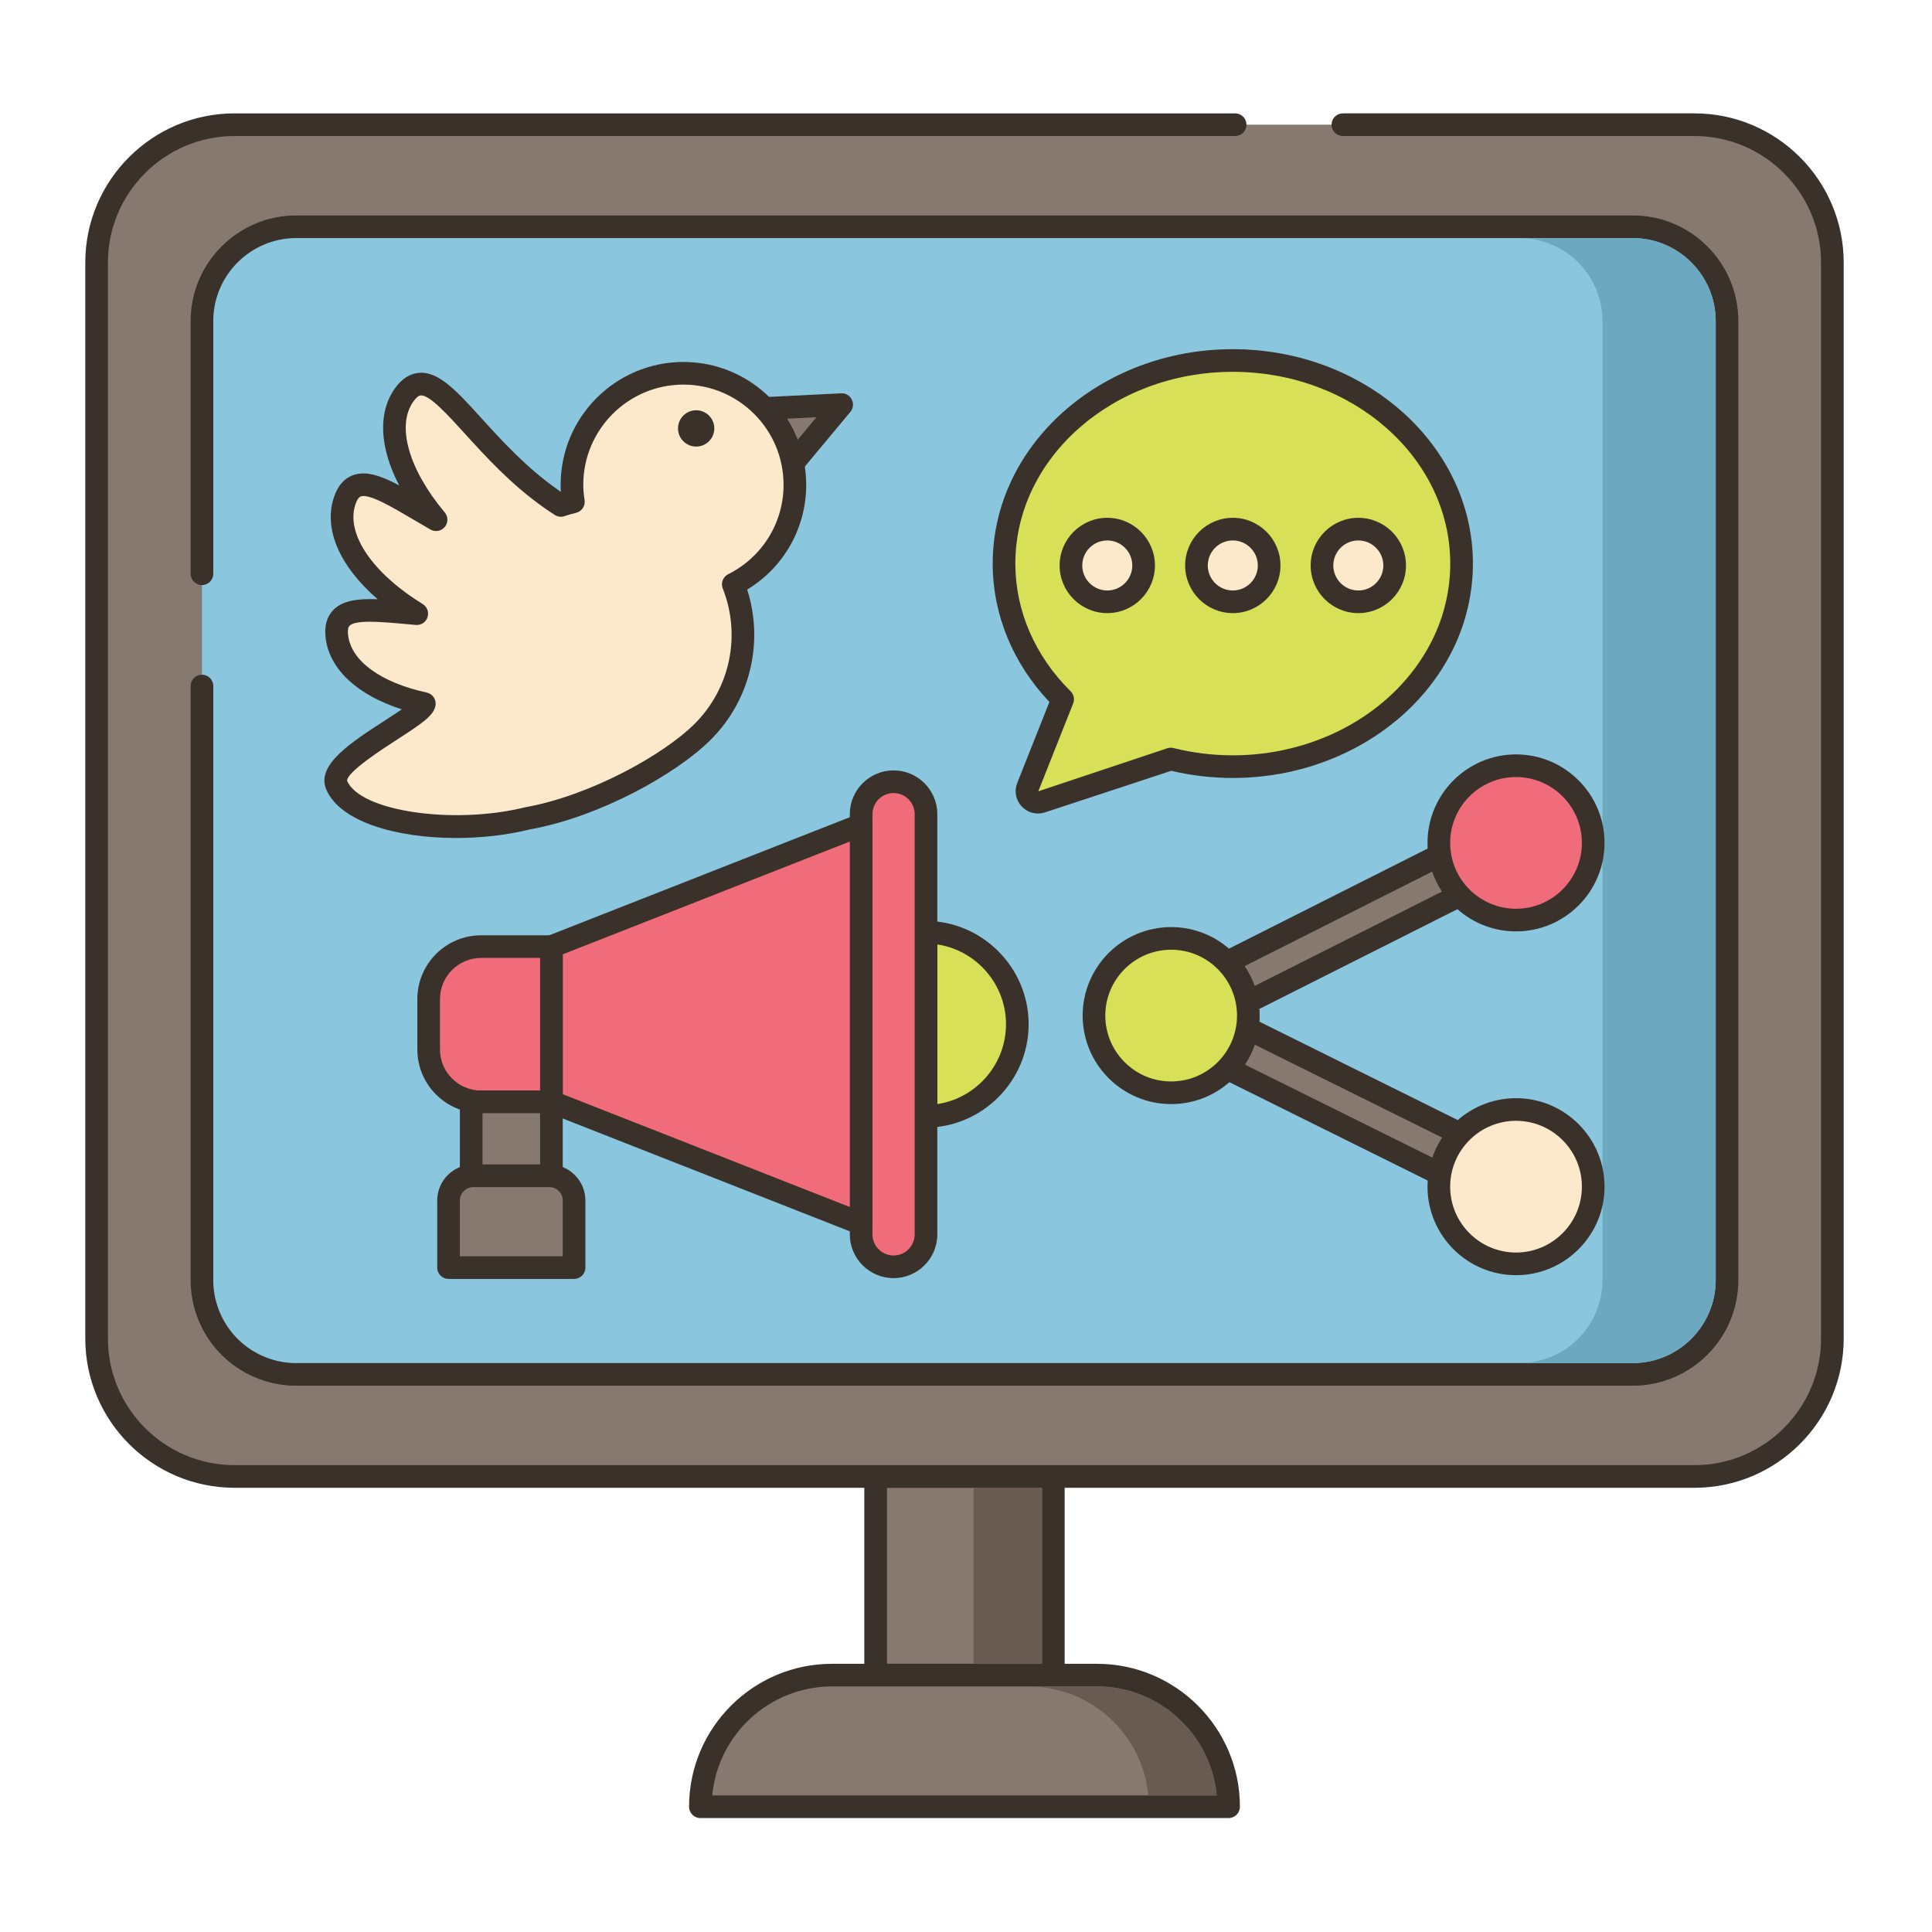 <?xml version="1.0" encoding="utf-8"?>
<!-- Generator: Adobe Illustrator 22.0.1, SVG Export Plug-In . SVG Version: 6.00 Build 0)  -->
<svg xmlns="http://www.w3.org/2000/svg" xmlns:xlink="http://www.w3.org/1999/xlink" version="1.1" id="Layer_1" x="0px" y="0px" viewBox="0 0 256 256" style="enable-background:new 0 0 256 256;" xml:space="preserve" width="512" height="512">
<style type="text/css">
	.st0{fill:#3A312A;}
	.st1{fill:#D7E057;}
	.st2{fill:#F16C7A;}
	.st3{fill:#FCE8CB;}
	.st4{fill:#87796F;}
	.st5{fill:#8AC6DD;}
	.st6{fill:#CE4E61;}
	.st7{fill:#6CA8BF;}
	.st8{fill:#B9C239;}
	.st9{fill:#DECAAD;}
	.st10{fill:#695B51;}
	.st11{fill-rule:evenodd;clip-rule:evenodd;fill:#FCE8CB;}
	.st12{fill:#F5978A;}
	.st13{fill:#68A8BC;}
	.st14{fill:#B9BC39;}
	.st15{fill:#6B5B51;}
	.st16{fill:#D34E5C;}
	.st17{fill-rule:evenodd;clip-rule:evenodd;fill:#87796F;}
	.st18{fill-rule:evenodd;clip-rule:evenodd;fill:#F16C7A;}
</style>
<g>
	<g>
		<g>
			<rect x="116.026" y="195.64" class="st4" width="23.548" height="26.323"/>
		</g>
	</g>
	<g>
		<g>
			<path class="st0" d="M139.574,194.14h-23.549c-0.828,0-1.5,0.671-1.5,1.5v26.323c0,0.829,0.672,1.5,1.5,1.5h23.549     c0.828,0,1.5-0.671,1.5-1.5V195.64C141.074,194.811,140.402,194.14,139.574,194.14z M138.074,220.462h-20.549V197.14h20.549     V220.462z"/>
		</g>
	</g>
	<g>
		<g>
			<path class="st4" d="M145.355,221.963h-35.109c-9.632,0-17.44,7.808-17.44,17.44h69.99     C162.795,229.771,154.987,221.963,145.355,221.963z"/>
		</g>
	</g>
	<g>
		<g>
			<path class="st0" d="M145.354,220.462h-35.109c-10.443,0-18.939,8.497-18.939,18.94c0,0.829,0.672,1.5,1.5,1.5h69.989     c0.828,0,1.5-0.671,1.5-1.5C164.295,228.959,155.798,220.462,145.354,220.462z M94.376,237.903     c0.758-8.089,7.586-14.44,15.869-14.44h35.109c8.283,0,15.112,6.352,15.87,14.44H94.376z"/>
		</g>
	</g>
	<g>
		<g>
			<path class="st4" d="M224.521,16.522H31.079c-10.095,0-18.279,8.184-18.279,18.279V177.36c0,10.095,8.184,18.279,18.279,18.279     h193.441c10.095,0,18.279-8.184,18.279-18.279V34.802C242.8,24.706,234.616,16.522,224.521,16.522z"/>
		</g>
	</g>
	<g>
		<g>
			<path class="st0" d="M224.521,15.022h-46.585c-0.828,0-1.5,0.671-1.5,1.5c0,0.829,0.672,1.5,1.5,1.5h46.585     c9.252,0,16.779,7.527,16.779,16.779V177.36c0,9.252-7.527,16.779-16.779,16.779H31.079c-9.252,0-16.779-7.527-16.779-16.779     V34.802c0-9.252,7.527-16.779,16.779-16.779h132.584c0.828,0,1.5-0.671,1.5-1.5c0-0.829-0.672-1.5-1.5-1.5H31.079     c-10.906,0-19.779,8.873-19.779,19.779V177.36c0,10.906,8.873,19.779,19.779,19.779h193.441c10.906,0,19.779-8.873,19.779-19.779     V34.802C244.3,23.896,235.427,15.022,224.521,15.022z"/>
		</g>
	</g>
	<g>
		<g>
			<path class="st5" d="M216.35,30.046H39.25c-6.9,0-12.49,5.6-12.49,12.5v127.07c0,1.41,0.23,2.77,0.67,4.04     c1.67,4.92,6.33,8.46,11.82,8.46h177.1c6.9,0,12.49-5.6,12.49-12.5V42.546C228.84,35.646,223.25,30.046,216.35,30.046z"/>
		</g>
	</g>
	<g>
		<g>
			<path class="st0" d="M216.35,28.546H39.25c-7.714,0-13.99,6.28-13.99,14v33.479c0,0.829,0.672,1.5,1.5,1.5s1.5-0.671,1.5-1.5     V42.546c0-6.065,4.931-11,10.99-11h177.1c6.06,0,10.99,4.935,10.99,11v127.07c0,6.065-4.931,11-10.99,11H39.25     c-4.71,0-8.889-2.991-10.403-7.451c-0.39-1.126-0.587-2.32-0.587-3.549V90.9c0-0.829-0.672-1.5-1.5-1.5s-1.5,0.671-1.5,1.5     v78.716c0,1.563,0.253,3.088,0.749,4.521c1.925,5.669,7.245,9.479,13.241,9.479h177.1c7.714,0,13.99-6.28,13.99-14V42.546     C230.34,34.826,224.063,28.546,216.35,28.546z"/>
		</g>
	</g>
	<g>
		<g>
			<path class="st7" d="M216.34,31.543h-14.99c6.06,0,10.99,4.94,10.99,11v127.07c0,6.07-4.93,11-10.99,11h15     c6.06,0,10.99-4.93,10.99-11V42.543C227.34,36.493,222.39,31.543,216.34,31.543z"/>
		</g>
	</g>
	<g>
		<g>
			<rect x="129" y="197.142" class="st10" width="9.07" height="23.32"/>
		</g>
	</g>
	<g>
		<g>
			<path class="st10" d="M145.35,223.463h-9.07c8.29,0,15.12,6.35,15.87,14.44h9.07C160.47,229.813,153.64,223.463,145.35,223.463z"/>
		</g>
	</g>
	<g>
		<g>
			<path class="st1" d="M122.699,123.522v24.397c6.693-0.051,12.101-5.493,12.101-12.198     C134.8,129.015,129.392,123.574,122.699,123.522z"/>
		</g>
	</g>
	<g>
		<g>
			<path class="st0" d="M122.711,122.022c-0.404-0.029-0.784,0.153-1.068,0.435c-0.284,0.282-0.443,0.665-0.443,1.065v24.397     c0,0.4,0.159,0.783,0.443,1.065c0.281,0.279,0.661,0.435,1.057,0.435h0.012c7.493-0.058,13.589-6.203,13.589-13.699     C136.3,128.225,130.204,122.08,122.711,122.022z M124.199,146.3v-21.159c5.138,0.776,9.101,5.239,9.101,10.579     C133.3,141.061,129.337,145.524,124.199,146.3z"/>
		</g>
	</g>
	<g>
		<g>
			<path class="st2" d="M118.402,103.582c-2.373,0-4.297,1.924-4.297,4.297v55.683c0,2.373,1.924,4.297,4.297,4.297     c2.373,0,4.297-1.924,4.297-4.297v-55.683C122.699,105.506,120.775,103.582,118.402,103.582z"/>
		</g>
	</g>
	<g>
		<g>
			<path class="st0" d="M118.402,102.082c-3.196,0-5.797,2.601-5.797,5.797v55.683c0,3.196,2.601,5.797,5.797,5.797     s5.797-2.601,5.797-5.797v-55.683C124.199,104.683,121.599,102.082,118.402,102.082z M121.199,163.562     c0,1.542-1.255,2.797-2.797,2.797s-2.797-1.255-2.797-2.797v-55.683c0-1.542,1.255-2.797,2.797-2.797s2.797,1.255,2.797,2.797     V163.562z"/>
		</g>
	</g>
	<g>
		<g>
			<polygon class="st2" points="92.371,117.845 85.732,120.454 73.066,125.431 73.066,146.006 114.105,162.137 114.105,109.304         "/>
		</g>
	</g>
	<g>
		<g>
			<path class="st0" d="M114.95,108.064c-0.411-0.28-0.932-0.338-1.394-0.156l-28.374,11.15l-12.665,4.977     c-0.574,0.226-0.951,0.779-0.951,1.396v20.574c0,0.617,0.377,1.17,0.951,1.396l41.039,16.131c0.178,0.07,0.363,0.104,0.549,0.104     c0.297,0,0.592-0.088,0.845-0.26c0.41-0.28,0.655-0.744,0.655-1.24v-52.833C115.605,108.808,115.36,108.344,114.95,108.064z      M112.605,159.936l-38.039-14.952v-18.53l38.039-14.949V159.936z"/>
		</g>
	</g>
	<g>
		<g>
			<path class="st2" d="M63.75,125.431c-3.838,0-6.95,3.112-6.95,6.95v6.674c0,3.838,3.111,6.95,6.95,6.95h9.317v-20.573H63.75z"/>
		</g>
	</g>
	<g>
		<g>
			<path class="st0" d="M73.066,123.932H63.75c-4.659,0-8.45,3.791-8.45,8.45v6.674c0,4.659,3.791,8.45,8.45,8.45h9.316     c0.828,0,1.5-0.671,1.5-1.5v-20.573C74.566,124.603,73.895,123.932,73.066,123.932z M71.566,144.505H63.75     c-3.005,0-5.45-2.445-5.45-5.45v-6.674c0-3.005,2.445-5.45,5.45-5.45h7.816V144.505z"/>
		</g>
	</g>
	<g>
		<g>
			<path class="st4" d="M62.437,146.003v9.813c0.091-0.01,0.182-0.014,0.273-0.014h10.085c0.091,0,0.182,0.003,0.269,0.01v-9.809     H62.437z"/>
		</g>
	</g>
	<g>
		<g>
			<path class="st0" d="M73.065,144.503H62.438c-0.828,0-1.5,0.671-1.5,1.5v9.813c0,0.429,0.231,0.835,0.552,1.119     c0.32,0.285,0.795,0.415,1.221,0.367h10.086c0.049,0,0.098,0.001,0.145,0.005c0.042,0.003,0.084,0.005,0.125,0.005     c0.375,0,0.737-0.141,1.016-0.396c0.309-0.284,0.484-0.685,0.484-1.104v-9.809C74.565,145.175,73.894,144.503,73.065,144.503z      M71.565,154.302h-7.628v-6.798h7.628V154.302z"/>
		</g>
	</g>
	<g>
		<g>
			<path class="st4" d="M72.794,155.801H62.709c-1.809,0-3.275,1.466-3.275,3.275v8.886h16.635v-8.886     C76.069,157.267,74.603,155.801,72.794,155.801z"/>
		</g>
	</g>
	<g>
		<g>
			<path class="st0" d="M72.794,154.301H62.709c-2.633,0-4.775,2.142-4.775,4.775v8.886c0,0.829,0.672,1.5,1.5,1.5h16.636     c0.828,0,1.5-0.671,1.5-1.5v-8.886C77.569,156.443,75.427,154.301,72.794,154.301z M74.569,166.462H60.934v-7.386     c0-0.979,0.797-1.775,1.775-1.775h10.085c0.979,0,1.775,0.796,1.775,1.775V166.462z"/>
		</g>
	</g>
	<g>
		<g>
			<path class="st4" d="M101.323,54.12c1.865,1.987,3.185,4.489,3.726,7.27l6.477-7.773L101.323,54.12z"/>
		</g>
	</g>
	<g>
		<g>
			<path class="st0" d="M112.867,52.947c-0.265-0.533-0.806-0.873-1.416-0.829l-10.202,0.503c-0.584,0.029-1.098,0.394-1.316,0.936     c-0.219,0.543-0.104,1.162,0.297,1.588c1.714,1.826,2.871,4.084,3.348,6.531c0.111,0.568,0.539,1.022,1.1,1.166     c0.124,0.032,0.249,0.047,0.373,0.047c0.438,0,0.863-0.193,1.152-0.54l6.476-7.773C113.059,54.119,113.134,53.479,112.867,52.947     z M105.696,58.27c-0.383-0.975-0.86-1.91-1.425-2.794l3.913-0.193L105.696,58.27z"/>
		</g>
	</g>
	<g>
		<g>
			<path class="st3" d="M105.326,64.231c0-8.156-6.612-14.768-14.768-14.768c-8.156,0-14.769,6.612-14.769,14.768     c0,0.772,0.077,1.525,0.191,2.265c-0.556,0.136-1.109,0.288-1.654,0.477c-0.468-0.301-0.934-0.613-1.396-0.939     c-10.711-7.555-15.45-19.271-19.394-13.679c-2.78,3.941-0.87,10.398,4.247,16.512c-6.491-3.741-10.685-6.907-12.129-2.459     c-1.534,4.728,2.48,10.534,9.569,14.909c-6.679-0.602-11.137-1.254-10.582,3.081c0.541,4.22,5.094,7.419,11.585,8.836     c-0.421,1.94-12.992,7.414-11.632,10.743c2.146,5.253,15.553,6.865,25.34,4.451c8.574-1.526,18.679-6.968,23.193-11.482     c5.278-5.278,6.619-12.995,4.036-19.52C101.999,74.999,105.326,70.01,105.326,64.231z"/>
		</g>
	</g>
	<g>
		<g>
			<path class="st0" d="M106.826,64.231c0-8.971-7.298-16.269-16.269-16.269S74.289,55.26,74.289,64.231     c0,0.305,0.011,0.618,0.032,0.941c-0.176-0.12-0.351-0.241-0.526-0.364c-4.099-2.891-7.358-6.481-9.977-9.366     c-3.271-3.602-5.642-6.211-8.24-6.043c-1.244,0.077-2.343,0.78-3.268,2.091c-2.278,3.231-1.999,7.864,0.583,12.824     c-2.468-1.305-4.455-1.979-6.163-1.333c-1.165,0.441-2.007,1.438-2.502,2.964c-1.374,4.232,0.822,9.137,5.82,13.459     c-2.674-0.103-4.668,0.163-5.897,1.437c-0.865,0.896-1.2,2.158-0.997,3.748c0.528,4.125,4.235,7.532,10.09,9.401     c-0.714,0.492-1.547,1.031-2.255,1.488c-4.468,2.887-9.088,5.872-7.782,9.066c1.771,4.336,9.306,6.495,17.23,6.494     c3.316,0,6.702-0.378,9.761-1.134c9.208-1.639,19.429-7.336,23.99-11.898c5.229-5.228,7.052-12.907,4.816-19.885     C103.861,75.176,106.826,69.968,106.826,64.231z M96.491,76.085c-0.694,0.349-1.008,1.17-0.722,1.893     c2.447,6.182,0.994,13.211-3.702,17.907c-4.142,4.142-13.882,9.551-22.491,11.086c-9.587,2.365-21.933,0.5-23.583-3.523     c0.013-1.179,4.646-4.173,6.624-5.451c3.316-2.143,4.794-3.145,5.076-4.445c0.176-0.809-0.337-1.607-1.146-1.783     c-6.087-1.329-9.981-4.156-10.417-7.562c-0.057-0.442-0.072-1.023,0.179-1.284c0.389-0.402,1.388-0.54,2.693-0.54     c1.44,0,3.256,0.167,5.038,0.331l1.048,0.096c0.704,0.059,1.339-0.36,1.558-1.02c0.22-0.661-0.043-1.385-0.635-1.75     c-6.684-4.125-10.188-9.294-8.93-13.17c0.138-0.424,0.373-0.957,0.711-1.085c1.091-0.417,4.136,1.377,7.074,3.111     c0.691,0.408,1.414,0.834,2.167,1.268c0.63,0.363,1.431,0.222,1.897-0.335c0.468-0.557,0.469-1.369,0.002-1.927     c-4.79-5.722-6.427-11.486-4.172-14.684c0.257-0.365,0.64-0.804,1-0.826c1.159-0.07,3.542,2.539,5.835,5.065     c2.718,2.994,6.1,6.72,10.469,9.801c0.479,0.339,0.964,0.663,1.449,0.976c0.389,0.249,0.87,0.306,1.304,0.155     c0.439-0.153,0.922-0.292,1.518-0.437c0.756-0.185,1.246-0.917,1.127-1.686c-0.118-0.768-0.174-1.415-0.174-2.036     c0-7.316,5.952-13.269,13.269-13.269s13.269,5.952,13.269,13.269C103.826,69.272,101.016,73.815,96.491,76.085z"/>
		</g>
	</g>
	<g>
		<g>
			<path class="st0" d="M92.246,54.363c-1.328,0-2.404,1.076-2.404,2.404c0,1.328,1.076,2.404,2.404,2.404s2.404-1.076,2.404-2.404     C94.65,55.439,93.574,54.363,92.246,54.363z"/>
		</g>
	</g>
	<g>
		<g>
			<path class="st1" d="M163.352,47.77c-16.742,0-30.314,12.047-30.314,26.908c0,6.913,2.939,13.215,7.766,17.981l-4.619,11.641     c-0.456,1.148,0.635,2.306,1.808,1.92l17.141-5.642c2.615,0.653,5.369,1.009,8.219,1.009c11.359,0,21.252-5.549,26.444-13.756     c1.498-2.349,2.605-4.918,3.231-7.64c0.417-1.779,0.639-3.623,0.639-5.512C193.667,59.817,180.094,47.77,163.352,47.77z"/>
		</g>
	</g>
	<g>
		<g>
			<path class="st0" d="M163.353,46.269c-17.543,0-31.814,12.744-31.814,28.409c0,6.737,2.66,13.21,7.512,18.333l-4.259,10.734     c-0.429,1.078-0.201,2.272,0.595,3.117c0.572,0.607,1.343,0.933,2.14,0.933c0.312,0,0.627-0.049,0.937-0.151l16.734-5.508     c2.667,0.631,5.408,0.951,8.156,0.951c11.453,0,22.071-5.538,27.709-14.45c1.621-2.542,2.774-5.27,3.427-8.108     c0.45-1.918,0.679-3.886,0.679-5.851C195.167,59.014,180.896,46.269,163.353,46.269z M191.567,79.847     c-0.001,0.002-0.001,0.005-0.002,0.007c-0.575,2.504-1.597,4.916-3.036,7.174c-5.096,8.055-14.743,13.058-25.177,13.058     c-2.649,0-5.292-0.325-7.855-0.964c-0.272-0.069-0.563-0.059-0.832,0.03l-17.086,5.7l4.619-11.641     c0.222-0.56,0.088-1.198-0.341-1.621c-4.72-4.661-7.319-10.668-7.319-16.913c0-14.01,12.926-25.409,28.814-25.409     s28.814,11.398,28.814,25.409C192.167,76.414,191.965,78.152,191.567,79.847z"/>
		</g>
	</g>
	<g>
		<g>
			<circle class="st3" cx="146.719" cy="74.927" r="4.815"/>
		</g>
	</g>
	<g>
		<g>
			<path class="st0" d="M146.72,68.612c-3.482,0-6.315,2.832-6.315,6.314c0,3.482,2.833,6.315,6.315,6.315     c3.481,0,6.314-2.833,6.314-6.315C153.034,71.445,150.201,68.612,146.72,68.612z M146.72,78.242     c-1.828,0-3.315-1.487-3.315-3.315c0-1.828,1.487-3.314,3.315-3.314c1.827,0,3.314,1.487,3.314,3.314     C150.034,76.754,148.547,78.242,146.72,78.242z"/>
		</g>
	</g>
	<g>
		<g>
			<path class="st3" d="M163.352,70.112c-2.659,0-4.815,2.156-4.815,4.815c0,2.659,2.156,4.815,4.815,4.815s4.815-2.156,4.815-4.815     C168.167,72.268,166.011,70.112,163.352,70.112z"/>
		</g>
	</g>
	<g>
		<g>
			<path class="st0" d="M163.353,68.612c-3.482,0-6.315,2.832-6.315,6.314c0,3.482,2.833,6.315,6.315,6.315     c3.481,0,6.314-2.833,6.314-6.315C169.667,71.445,166.834,68.612,163.353,68.612z M163.353,78.242     c-1.828,0-3.315-1.487-3.315-3.315c0-1.828,1.487-3.314,3.315-3.314c1.827,0,3.314,1.487,3.314,3.314     C166.667,76.754,165.18,78.242,163.353,78.242z"/>
		</g>
	</g>
	<g>
		<g>
			<path class="st3" d="M179.985,70.112c-2.659,0-4.815,2.156-4.815,4.815c0,2.659,2.156,4.815,4.815,4.815s4.815-2.156,4.815-4.815     C184.8,72.268,182.644,70.112,179.985,70.112z"/>
		</g>
	</g>
	<g>
		<g>
			<path class="st0" d="M179.985,68.612c-3.482,0-6.315,2.832-6.315,6.314c0,3.482,2.833,6.315,6.315,6.315     c3.481,0,6.314-2.833,6.314-6.315C186.3,71.445,183.467,68.612,179.985,68.612z M179.985,78.242     c-1.828,0-3.315-1.487-3.315-3.315c0-1.828,1.487-3.314,3.315-3.314c1.827,0,3.314,1.487,3.314,3.314     C183.3,76.754,181.813,78.242,179.985,78.242z"/>
		</g>
	</g>
	<g>
		<g>
			<path class="st4" d="M190.782,113.305l-11.688,5.889l-3.9,1.965l-12.609,6.354c1.37,1.436,2.328,3.267,2.676,5.31l28.131-14.173     C192.039,117.196,191.106,115.353,190.782,113.305z"/>
		</g>
	</g>
	<g>
		<g>
			<path class="st0" d="M194.49,117.628c-1.188-1.276-1.957-2.852-2.227-4.558c-0.074-0.473-0.371-0.882-0.797-1.101     c-0.427-0.219-0.933-0.22-1.359-0.004l-15.588,7.854c0,0,0,0,0,0l-12.609,6.354c-0.425,0.214-0.723,0.616-0.804,1.085     c-0.08,0.468,0.065,0.947,0.394,1.291c1.203,1.26,1.992,2.825,2.282,4.525c0.08,0.469,0.377,0.873,0.802,1.087     c0.213,0.107,0.445,0.161,0.677,0.161s0.463-0.054,0.675-0.16l28.132-14.172c0.422-0.212,0.719-0.611,0.802-1.075     C194.952,118.45,194.813,117.974,194.49,117.628z M166.24,130.649c-0.328-0.929-0.773-1.812-1.326-2.63l24.869-12.532     c0.318,0.933,0.755,1.821,1.3,2.646L166.24,130.649z"/>
		</g>
	</g>
	<g>
		<g>
			<path class="st4" d="M182.226,144.666l-3.917-1.943l-13.036-6.466c-0.339,2.045-1.284,3.886-2.646,5.328l28.167,13.973     c0.336-2.045,1.281-3.886,2.643-5.331L182.226,144.666z"/>
		</g>
	</g>
	<g>
		<g>
			<path class="st0" d="M194.913,149.962c-0.084-0.468-0.385-0.868-0.81-1.079l-28.163-13.97c-0.427-0.211-0.926-0.208-1.351,0.008     c-0.423,0.217-0.719,0.621-0.796,1.09c-0.283,1.708-1.063,3.278-2.258,4.543c-0.326,0.346-0.47,0.826-0.386,1.293     c0.084,0.468,0.384,0.869,0.81,1.08l28.167,13.973c0.211,0.104,0.438,0.156,0.667,0.156c0.234,0,0.47-0.055,0.685-0.165     c0.423-0.217,0.719-0.623,0.796-1.092c0.28-1.706,1.06-3.277,2.254-4.545C194.854,150.91,194.997,150.43,194.913,149.962z      M189.801,153.391l-24.848-12.327c0.548-0.822,0.988-1.708,1.312-2.641l11.377,5.644l13.47,6.681     C190.563,151.571,190.123,152.458,189.801,153.391z"/>
		</g>
	</g>
	<g>
		<g>
			
				<ellipse transform="matrix(0.994 -0.109 0.109 0.994 -10.988 22.586)" class="st2" cx="200.881" cy="111.689" rx="10.227" ry="10.227"/>
		</g>
	</g>
	<g>
		<g>
			<path class="st0" d="M200.881,99.962c-6.466,0-11.727,5.261-11.727,11.727c0,6.466,5.261,11.726,11.727,11.726     s11.727-5.261,11.727-11.726C212.607,105.223,207.347,99.962,200.881,99.962z M200.881,120.416c-4.812,0-8.727-3.914-8.727-8.726     c0-4.812,3.915-8.727,8.727-8.727s8.727,3.915,8.727,8.727C209.607,116.501,205.692,120.416,200.881,120.416z"/>
		</g>
	</g>
	<g>
		<g>
			
				<ellipse transform="matrix(0.99 -0.139 0.139 0.99 -19.868 29.382)" class="st3" cx="200.881" cy="157.24" rx="10.227" ry="10.227"/>
		</g>
	</g>
	<g>
		<g>
			<path class="st0" d="M200.881,145.514c-6.466,0-11.727,5.261-11.727,11.727c0,6.466,5.261,11.727,11.727,11.727     s11.727-5.261,11.727-11.727C212.607,150.774,207.347,145.514,200.881,145.514z M200.881,165.967     c-4.812,0-8.727-3.915-8.727-8.727s3.915-8.727,8.727-8.727s8.727,3.914,8.727,8.727S205.692,165.967,200.881,165.967z"/>
		</g>
	</g>
	<g>
		<g>
			<circle class="st1" cx="155.185" cy="134.571" r="10.227"/>
		</g>
	</g>
	<g>
		<g>
			<path class="st0" d="M155.185,122.844c-6.466,0-11.727,5.261-11.727,11.727c0,6.466,5.261,11.727,11.727,11.727     s11.727-5.261,11.727-11.727C166.911,128.105,161.65,122.844,155.185,122.844z M155.185,143.298     c-4.812,0-8.727-3.915-8.727-8.727s3.915-8.727,8.727-8.727s8.727,3.915,8.727,8.727S159.996,143.298,155.185,143.298z"/>
		</g>
	</g>
</g>
</svg>
